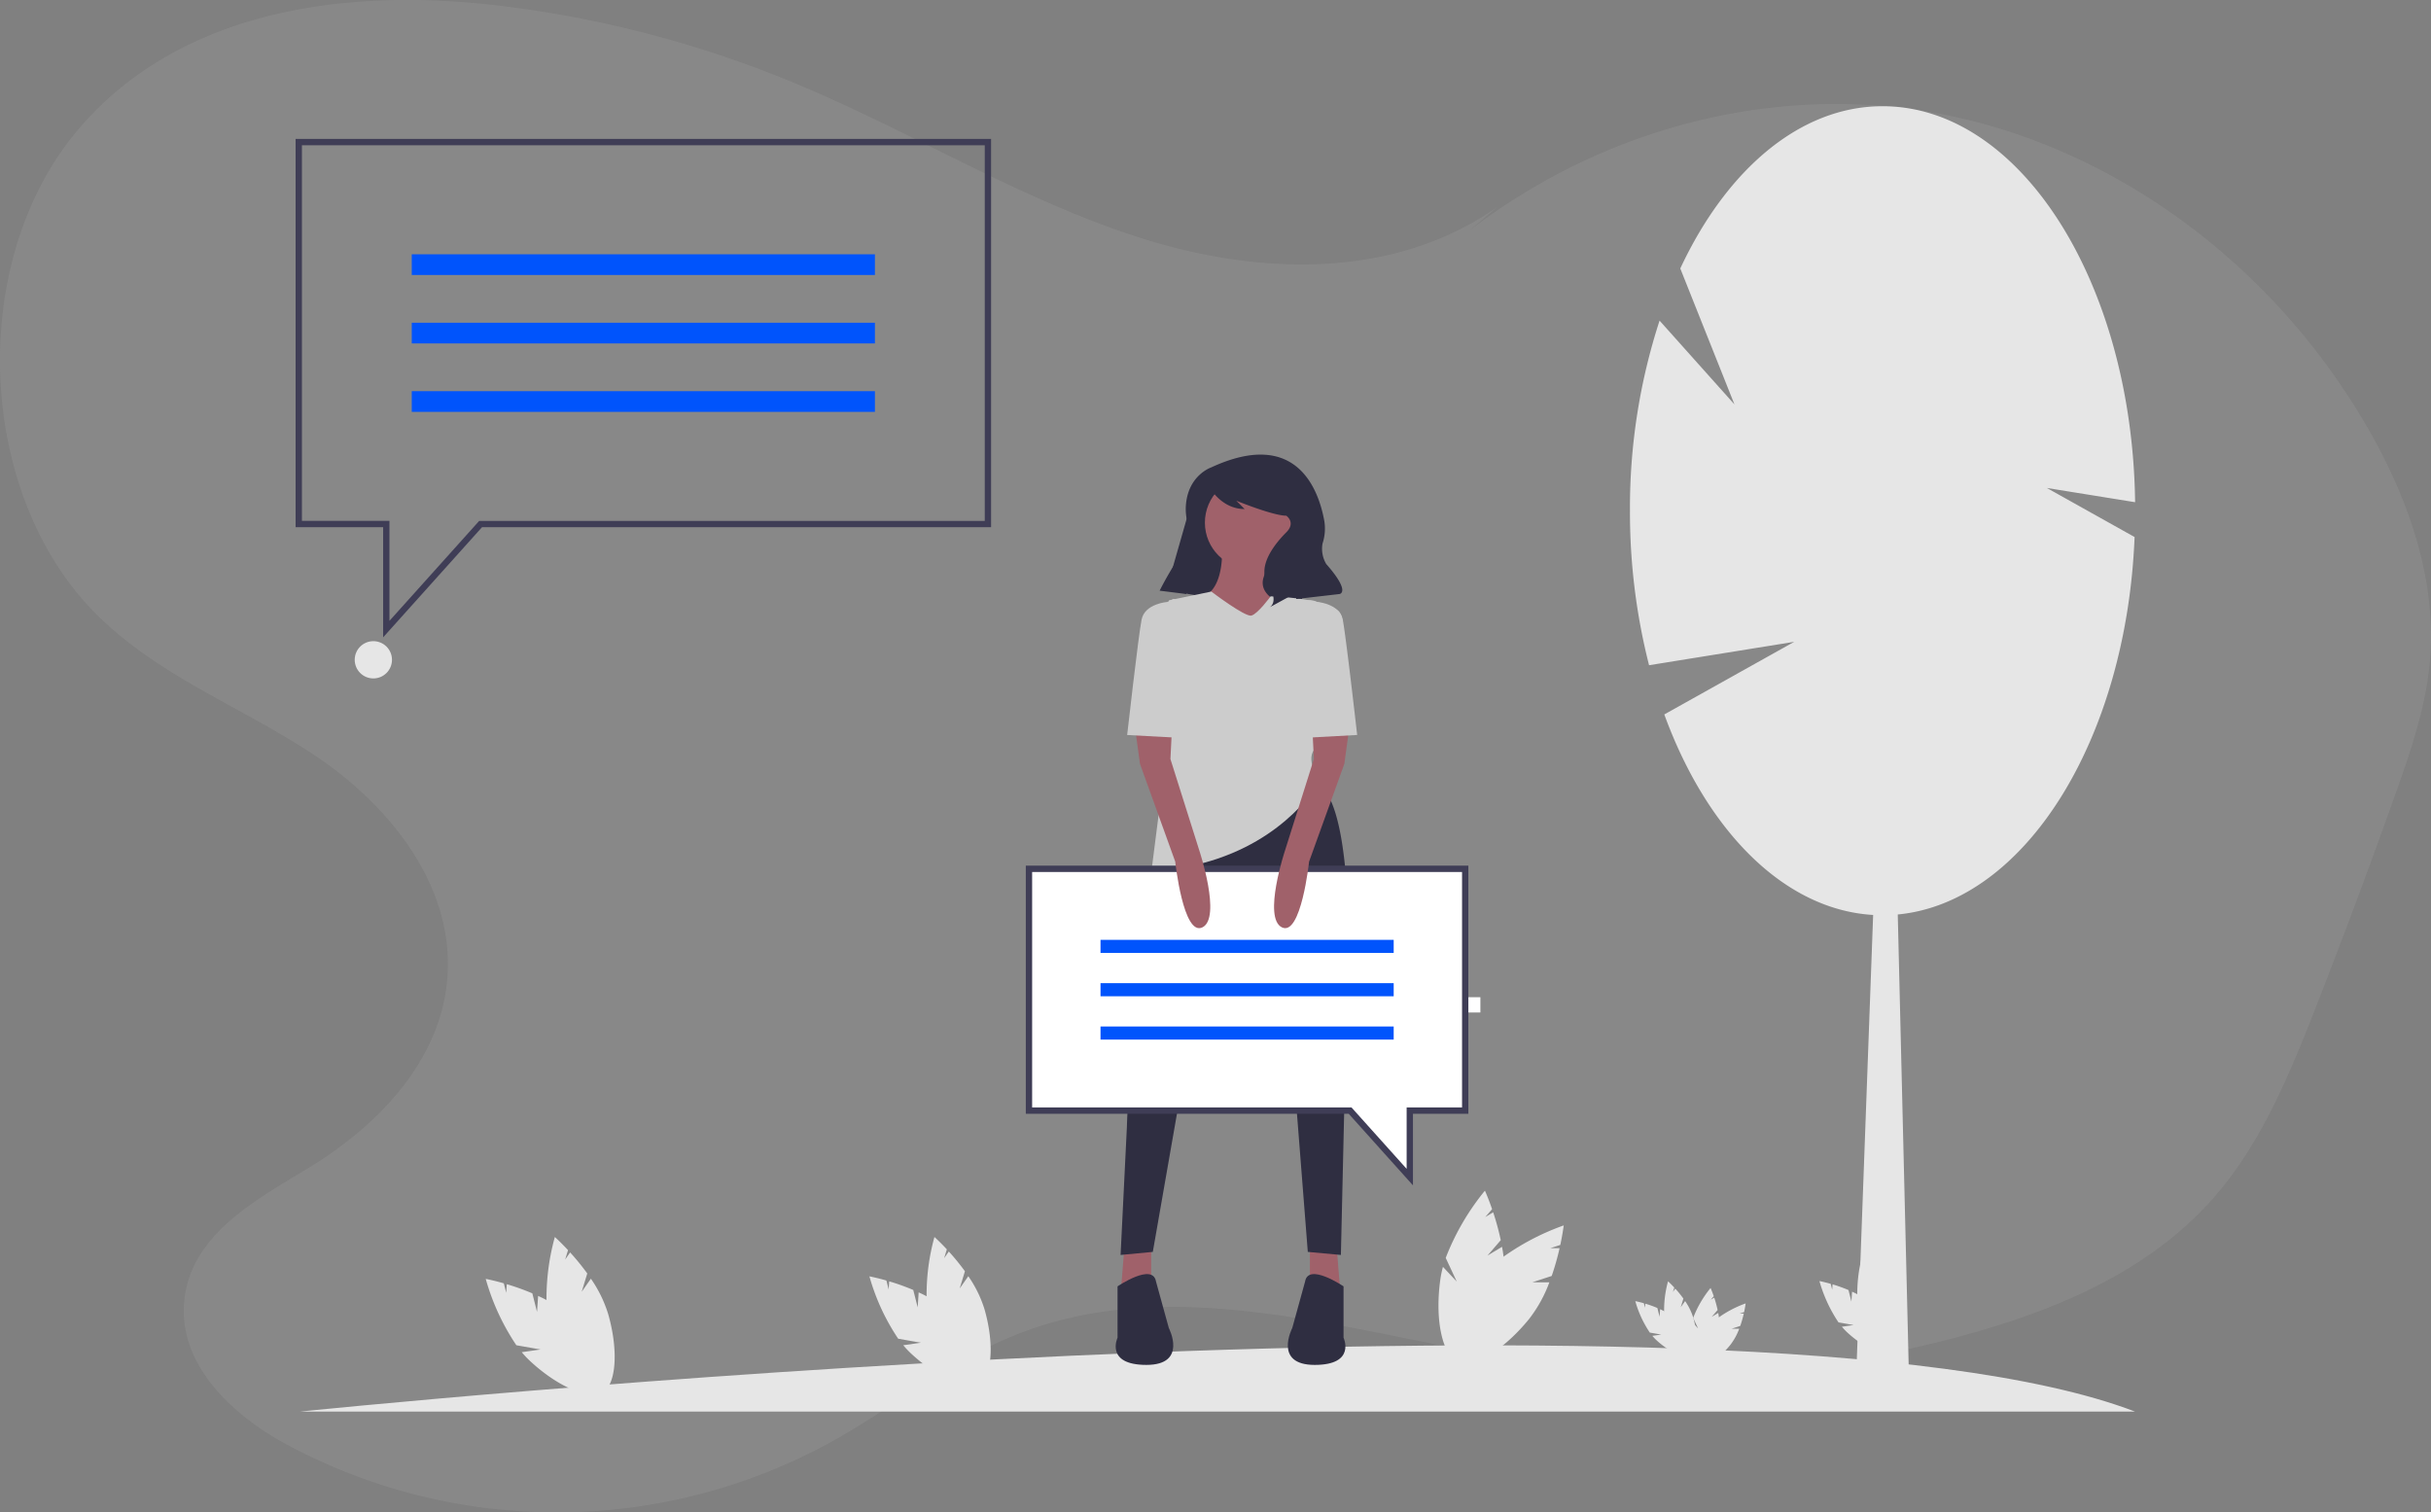 <svg xmlns="http://www.w3.org/2000/svg" width="384.419" height="239.172" viewBox="0 0 384.419 239.172">
  <rect x="0" y="0" width="384.419" height="239.172" fill="#808080" stroke="none"/>
  <g id="Group_1611" data-name="Group 1611" transform="translate(0 0)">
    <path id="Path_1546" data-name="Path 1546" d="M297.816,104.123c-16.495,11.548-37.89,10.8-56.639,4.793S205.206,92.208,186.938,84.6a176.258,176.258,0,0,0-47.655-12.422C116,69.518,90,72.763,73.782,91.441,55.717,112.23,57.1,149.735,76.635,168.833c9.94,9.708,22.954,14.473,34.3,22.051s21.862,20.158,20.9,34.78c-.9,13.553-11.3,23.938-22.066,30.461-8.321,5.039-18.567,10.542-19.569,20.982-.97,10.1,7.647,18.014,15.874,22.515a90.166,90.166,0,0,0,86.665-.357c9.537-5.332,18.3-12.408,28.3-16.538,26.267-10.885,55.212.075,83.027,4.08a165.976,165.976,0,0,0,70.616-5.139c13.774-4.069,27.6-10.289,37.277-21.877,6.98-8.356,11.327-18.927,15.407-29.373q6.527-16.7,12.55-33.642c2.407-6.776,4.779-13.688,5.4-20.942,1.127-13.142-3.624-26.135-10.093-37.227-15.361-26.356-41.232-44.873-69.25-49.577s-57.659,4.483-79.39,24.587" transform="translate(-61.066 -71.368)" fill="#d2d2d2" opacity="0.1"/>
    <g id="Group_1608" data-name="Group 1608" transform="translate(47.243 16.797)">
      <path id="Path_853" data-name="Path 853" d="M254.9,706.41l-.743-2.931a38.047,38.047,0,0,0-4.038-1.449l-.094,1.362-.38-1.5c-1.7-.486-2.859-.7-2.859-.7a36.474,36.474,0,0,0,4.844,10.493l3.822.671-2.969.428a15.384,15.384,0,0,0,1.328,1.407c4.771,4.429,10.086,6.461,11.87,4.539s-.637-7.071-5.409-11.5a20.274,20.274,0,0,0-5.2-3.342Z" transform="translate(-217.221 -515.745)" fill="#e6e6e6"/>
      <path id="Path_854" data-name="Path 854" d="M281.647,689.611l.879-2.893a38.087,38.087,0,0,0-2.708-3.328l-.784,1.118.45-1.481c-1.206-1.3-2.086-2.077-2.086-2.077a36.477,36.477,0,0,0-1.277,11.486l2.925,2.55-2.763-1.168a15.412,15.412,0,0,0,.409,1.891c1.8,6.258,5.294,10.744,7.815,10.021s3.109-6.382,1.314-12.64a20.27,20.27,0,0,0-2.722-5.547Z" transform="translate(-236.904 -502.128)" fill="#e6e6e6"/>
      <path id="Path_855" data-name="Path 855" d="M439.785,704.879l-.7-2.755a35.731,35.731,0,0,0-3.8-1.362l-.088,1.28-.358-1.411c-1.6-.457-2.687-.658-2.687-.658a34.281,34.281,0,0,0,4.552,9.862l3.592.631-2.791.4a14.487,14.487,0,0,0,1.248,1.323c4.484,4.162,9.479,6.072,11.156,4.266s-.6-6.646-5.084-10.808a19.052,19.052,0,0,0-4.885-3.141Z" transform="translate(-341.913 -514.926)" fill="#e6e6e6"/>
      <path id="Path_856" data-name="Path 856" d="M464.927,689.09l.826-2.719a35.756,35.756,0,0,0-2.545-3.127l-.737,1.05.423-1.392c-1.133-1.218-1.961-1.952-1.961-1.952a34.285,34.285,0,0,0-1.2,10.8l2.749,2.4-2.6-1.1a14.465,14.465,0,0,0,.385,1.778c1.687,5.881,4.976,10.1,7.345,9.418s2.922-6,1.235-11.88a19.059,19.059,0,0,0-2.558-5.214Z" transform="translate(-360.411 -502.129)" fill="#e6e6e6"/>
      <path id="Path_857" data-name="Path 857" d="M805.936,714.412l-.352-1.388a18.034,18.034,0,0,0-1.913-.686l-.044.645-.18-.711c-.806-.23-1.354-.331-1.354-.331a17.274,17.274,0,0,0,2.294,4.97l1.81.318-1.406.2a7.3,7.3,0,0,0,.629.667c2.26,2.1,4.777,3.06,5.622,2.149s-.3-3.349-2.562-5.446a9.6,9.6,0,0,0-2.462-1.583Z" transform="translate(-590.744 -522.975)" fill="#e6e6e6"/>
      <path id="Path_858" data-name="Path 858" d="M818.638,706.456l.416-1.37a18.032,18.032,0,0,0-1.282-1.576l-.372.529.213-.7c-.571-.614-.988-.984-.988-.984a17.272,17.272,0,0,0-.6,5.44L817.406,709l-1.308-.553a7.274,7.274,0,0,0,.194.9c.85,2.964,2.507,5.089,3.7,4.746s1.473-3.023.622-5.987a9.606,9.606,0,0,0-1.289-2.627Z" transform="translate(-600.099 -516.526)" fill="#e6e6e6"/>
      <path id="Path_859" data-name="Path 859" d="M896.1,705.484l-.463-1.826a23.708,23.708,0,0,0-2.516-.9l-.059.849-.237-.935c-1.06-.3-1.781-.436-1.781-.436a22.724,22.724,0,0,0,3.018,6.537l2.381.418-1.85.267a9.632,9.632,0,0,0,.827.877c2.972,2.759,6.283,4.025,7.395,2.827s-.4-4.4-3.369-7.164a12.635,12.635,0,0,0-3.238-2.082Z" transform="translate(-650.577 -516.446)" fill="#e6e6e6"/>
      <path id="Path_860" data-name="Path 860" d="M912.765,695.019l.548-1.8a23.715,23.715,0,0,0-1.687-2.073l-.489.7.28-.923c-.751-.807-1.3-1.294-1.3-1.294a22.726,22.726,0,0,0-.8,7.155l1.822,1.589-1.721-.728a9.648,9.648,0,0,0,.255,1.178c1.119,3.9,3.3,6.693,4.869,6.243s1.937-3.976.819-7.874a12.639,12.639,0,0,0-1.7-3.456Z" transform="translate(-662.839 -507.963)" fill="#e6e6e6"/>
      <path id="Path_861" data-name="Path 861" d="M714.784,668.842l2.1-2.438a40.468,40.468,0,0,0-1.2-4.408l-1.245.75,1.077-1.248c-.615-1.781-1.136-2.922-1.136-2.922a38.843,38.843,0,0,0-6.2,10.634l1.748,3.744-2.187-2.329a16.4,16.4,0,0,0-.417,2.018c-.95,6.867.523,12.744,3.29,13.127s5.779-4.874,6.729-11.741a21.591,21.591,0,0,0-.259-6.575Z" transform="translate(-526.809 -487.08)" fill="#e6e6e6"/>
      <path id="Path_862" data-name="Path 862" d="M725.156,684.348l3.061-1a40.562,40.562,0,0,0,1.249-4.394l-1.454,0,1.567-.512c.394-1.843.538-3.088.538-3.088a38.842,38.842,0,0,0-10.8,5.9l-.439,4.109-.668-3.124a16.412,16.412,0,0,0-1.4,1.512c-4.363,5.388-6.14,11.18-3.969,12.938s7.467-1.185,11.83-6.573a21.591,21.591,0,0,0,3.177-5.762Z" transform="translate(-530.088 -498.363)" fill="#e6e6e6"/>
      <path id="Path_863" data-name="Path 863" d="M831.93,710.152l.935-1.084a18,18,0,0,0-.535-1.96l-.554.334.479-.555c-.274-.792-.505-1.3-.505-1.3A17.278,17.278,0,0,0,829,710.316l.778,1.665-.972-1.036a7.309,7.309,0,0,0-.185.9c-.422,3.054.233,5.668,1.463,5.838s2.57-2.168,2.993-5.222a9.6,9.6,0,0,0-.115-2.924Z" transform="translate(-608.498 -518.701)" fill="#e6e6e6"/>
      <path id="Path_864" data-name="Path 864" d="M836.543,717.048l1.361-.445a17.972,17.972,0,0,0,.556-1.955h-.646l.7-.228c.175-.82.239-1.374.239-1.374a17.28,17.28,0,0,0-4.8,2.624l-.2,1.828-.3-1.389a7.316,7.316,0,0,0-.623.673c-1.94,2.4-2.731,4.972-1.765,5.754s3.321-.527,5.261-2.923a9.6,9.6,0,0,0,1.413-2.563Z" transform="translate(-609.956 -523.719)" fill="#e6e6e6"/>
      <path id="Path_865" data-name="Path 865" d="M157.017,743.774s228.663-23.57,290.207,0Z" transform="translate(-156.842 -537.34)" fill="#e6e6e6"/>
      <path id="Path_866" data-name="Path 866" d="M879.4,197.325c-.448-34.707-18.154-62.622-39.933-62.622-13.088,0-24.706,10.081-31.991,25.66l8.565,21.492L804.2,168.608a95.642,95.642,0,0,0-4.68,30.065,98.016,98.016,0,0,0,3.019,24.431l22.954-3.7L804.949,230.89c6.693,18.349,18.925,30.88,33.025,31.707l-2.717,73.925,8.409.3-1.8-74.3c20.078-1.912,36.162-27.574,37.45-59.688l-13.875-7.759Z" transform="translate(-589.013 -134.703)" fill="#e6e6e6"/>
      <rect id="Rectangle_1876" data-name="Rectangle 1876" width="54.007" height="2.413" transform="translate(186.853 143.317) rotate(180)" fill="#fff"/>
      <g id="Group_1607" data-name="Group 1607" transform="translate(115.471 55.094)">
        <path id="Path_1226" data-name="Path 1226" d="M442.83,140.044l9.485,1.668,3.162-15.849-7.641-3.337Z" transform="translate(-421.115 -118.613)" fill="#2f2e41"/>
        <path id="Path_1219" data-name="Path 1219" d="M483.418,149.064l9.485,1.668,3.162-15.848-7.641-3.337Z" transform="translate(-450.297 -125.098)" fill="#2f2e41"/>
        <path id="Path_1230" data-name="Path 1230" d="M523.631,556.815v6.59h4.816l-.507-6.336Z" transform="translate(-479.209 -430.858)" fill="#a0616a"/>
        <path id="Path_1229" data-name="Path 1229" d="M422.017,556.815v6.59H417.2l.507-6.336Z" transform="translate(-402.688 -430.858)" fill="#a0616a"/>
        <path id="Path_1224" data-name="Path 1224" d="M580.936,441.075l-3.851,23.47a140.152,140.152,0,0,0-1.773,18.061l-.992,20.164,5.095-.482,4.054-23.194s9.885-36.5,13.433-29.148,5.323,30.669,5.323,30.669l1.7,21.673,5.233.482.672-29.252s3.042-41.821-4.562-45.37Z" transform="translate(-559.833 -376.203)" fill="#2f2e41"/>
        <path id="Path_1231" data-name="Path 1231" d="M676.51,706.4s-5.576-3.8-6.083-.76l-2.028,7.351s-3.042,5.83,3.548,5.83,4.562-4.309,4.562-4.309Z" transform="translate(-626.766 -574.864)" fill="#2f2e41"/>
        <path id="Path_1232" data-name="Path 1232" d="M571.127,706.4s5.576-3.8,6.083-.76l2.028,7.351s3.042,5.829-3.548,5.829-4.562-4.309-4.562-4.309Z" transform="translate(-557.121 -574.864)" fill="#2f2e41"/>
        <ellipse id="Ellipse_288" data-name="Ellipse 288" cx="7.35" cy="7.35" rx="7.35" ry="7.35" transform="translate(27.819 3.408)" fill="#a0616a"/>
        <path id="Path_1221" data-name="Path 1221" d="M622.725,292.856s.76,7.1-3.042,8.618l6.336,7.6,8.364-5.83s-6.083-1.267-5.069-4.816a26.685,26.685,0,0,0,1.014-4.055Z" transform="translate(-592.244 -278.93)" fill="#a0616a"/>
        <path id="Path_1220" data-name="Path 1220" d="M600.312,320.366s5.323,4.055,6.337,3.8,3.042-3.042,3.042-3.042,7.477.127,10.519,2.154-2.915,14.574-2.915,14.574,1.647,5.7-.38,7.224.507,5.323.507,5.323-5.069,9.378-18.5,12.927c0,0-8.364,3.295-8.111,1.521S593.6,342.8,593.6,342.8V321.76Z" transform="translate(-571.478 -298.709)" fill="#ccc"/>
        <path id="Path_1218" data-name="Path 1218" d="M603.73,245.32s-3.839,1.279-4.034,6.333a8.965,8.965,0,0,0,.266,2.4,7.034,7.034,0,0,1-1.32,5.463,54.076,54.076,0,0,0-3.069,5.279l-.012.024,4.216.527.9-6.988a34.793,34.793,0,0,1,2.763-9.81l.029-.065s1.844,3.425,5.533,3.425l-1.317-1.317s5.8,2.371,7.9,2.371c0,0,1.581,1.054,0,2.635s-4.743,5.27-2.9,8.168.263,3.689.263,3.689l2.9-1.581,1.318-.79v1.054l6.85-.79s1.844-.263-2.108-4.743a4.7,4.7,0,0,1-.587-3.24,7.568,7.568,0,0,0,.288-3.539C620.726,248.884,617.252,239.064,603.73,245.32Z" transform="translate(-574.901 -243.299)" fill="#2f2e41"/>
        <path id="Path_1225" data-name="Path 1225" d="M365.556,341.7h68.983v38.236h-8.762v10.515l-9.44-10.515H365.556Z" transform="translate(-365.556 -276.195)" fill="#fff" stroke="#3f3d56" stroke-width="1"/>
        <rect id="Rectangle_1910" data-name="Rectangle 1910" width="46.36" height="2.071" transform="translate(57.672 78.809) rotate(180)" fill="#0054fc"/>
        <rect id="Rectangle_1911" data-name="Rectangle 1911" width="46.36" height="2.071" transform="translate(57.672 85.659) rotate(180)" fill="#0054fc"/>
        <rect id="Rectangle_1912" data-name="Rectangle 1912" width="46.36" height="2.071" transform="translate(57.672 92.51) rotate(180)" fill="#0054fc"/>
        <path id="Path_1227" data-name="Path 1227" d="M581.8,396.833l.76,5.576,5.576,15.461s1.267,11.913,4.309,10.392-.507-12.166-.507-12.166l-4.562-14.447.253-5.069Z" transform="translate(-565.007 -353.506)" fill="#a0616a"/>
        <path id="Path_1228" data-name="Path 1228" d="M586.923,325.223l-2.286-.745-1.009.492s-3.549.253-4.055,2.788-2.281,18.249-2.281,18.249l9.378.507Z" transform="translate(-561.765 -301.666)" fill="#ccc"/>
        <path id="Path_1223" data-name="Path 1223" d="M671.823,396.833l-.76,5.576-5.576,15.461s-1.267,11.913-4.309,10.392.507-12.166.507-12.166l4.562-14.447-.254-5.069Z" transform="translate(-621.192 -353.506)" fill="#a0616a"/>
        <path id="Path_1222" data-name="Path 1222" d="M672.447,325.763l1.219-.4a2.774,2.774,0,0,1,2.076.144h0s3.548.253,4.055,2.788,2.281,18.249,2.281,18.249l-9.378.507Z" transform="translate(-630.18 -302.206)" fill="#ccc"/>
      </g>
      <path id="Path_882" data-name="Path 882" d="M108.979,17.333H0v60.4H13.843V94.348L28.755,77.737h80.224Z" transform="translate(0 -11.659)" fill="none" stroke="#3f3d56" stroke-width="1"/>
      <rect id="Rectangle_1877" data-name="Rectangle 1877" width="73.24" height="3.272" transform="translate(17.87 23.418)" fill="#0054fc"/>
      <rect id="Rectangle_1878" data-name="Rectangle 1878" width="73.24" height="3.272" transform="translate(17.87 34.24)" fill="#0054fc"/>
      <rect id="Rectangle_1879" data-name="Rectangle 1879" width="73.24" height="3.272" transform="translate(17.87 45.063)" fill="#0054fc"/>
      <ellipse id="Ellipse_246" data-name="Ellipse 246" cx="2.946" cy="2.946" rx="2.946" ry="2.946" transform="translate(8.85 84.598)" fill="#e6e6e6"/>
    </g>
  </g>
</svg>
